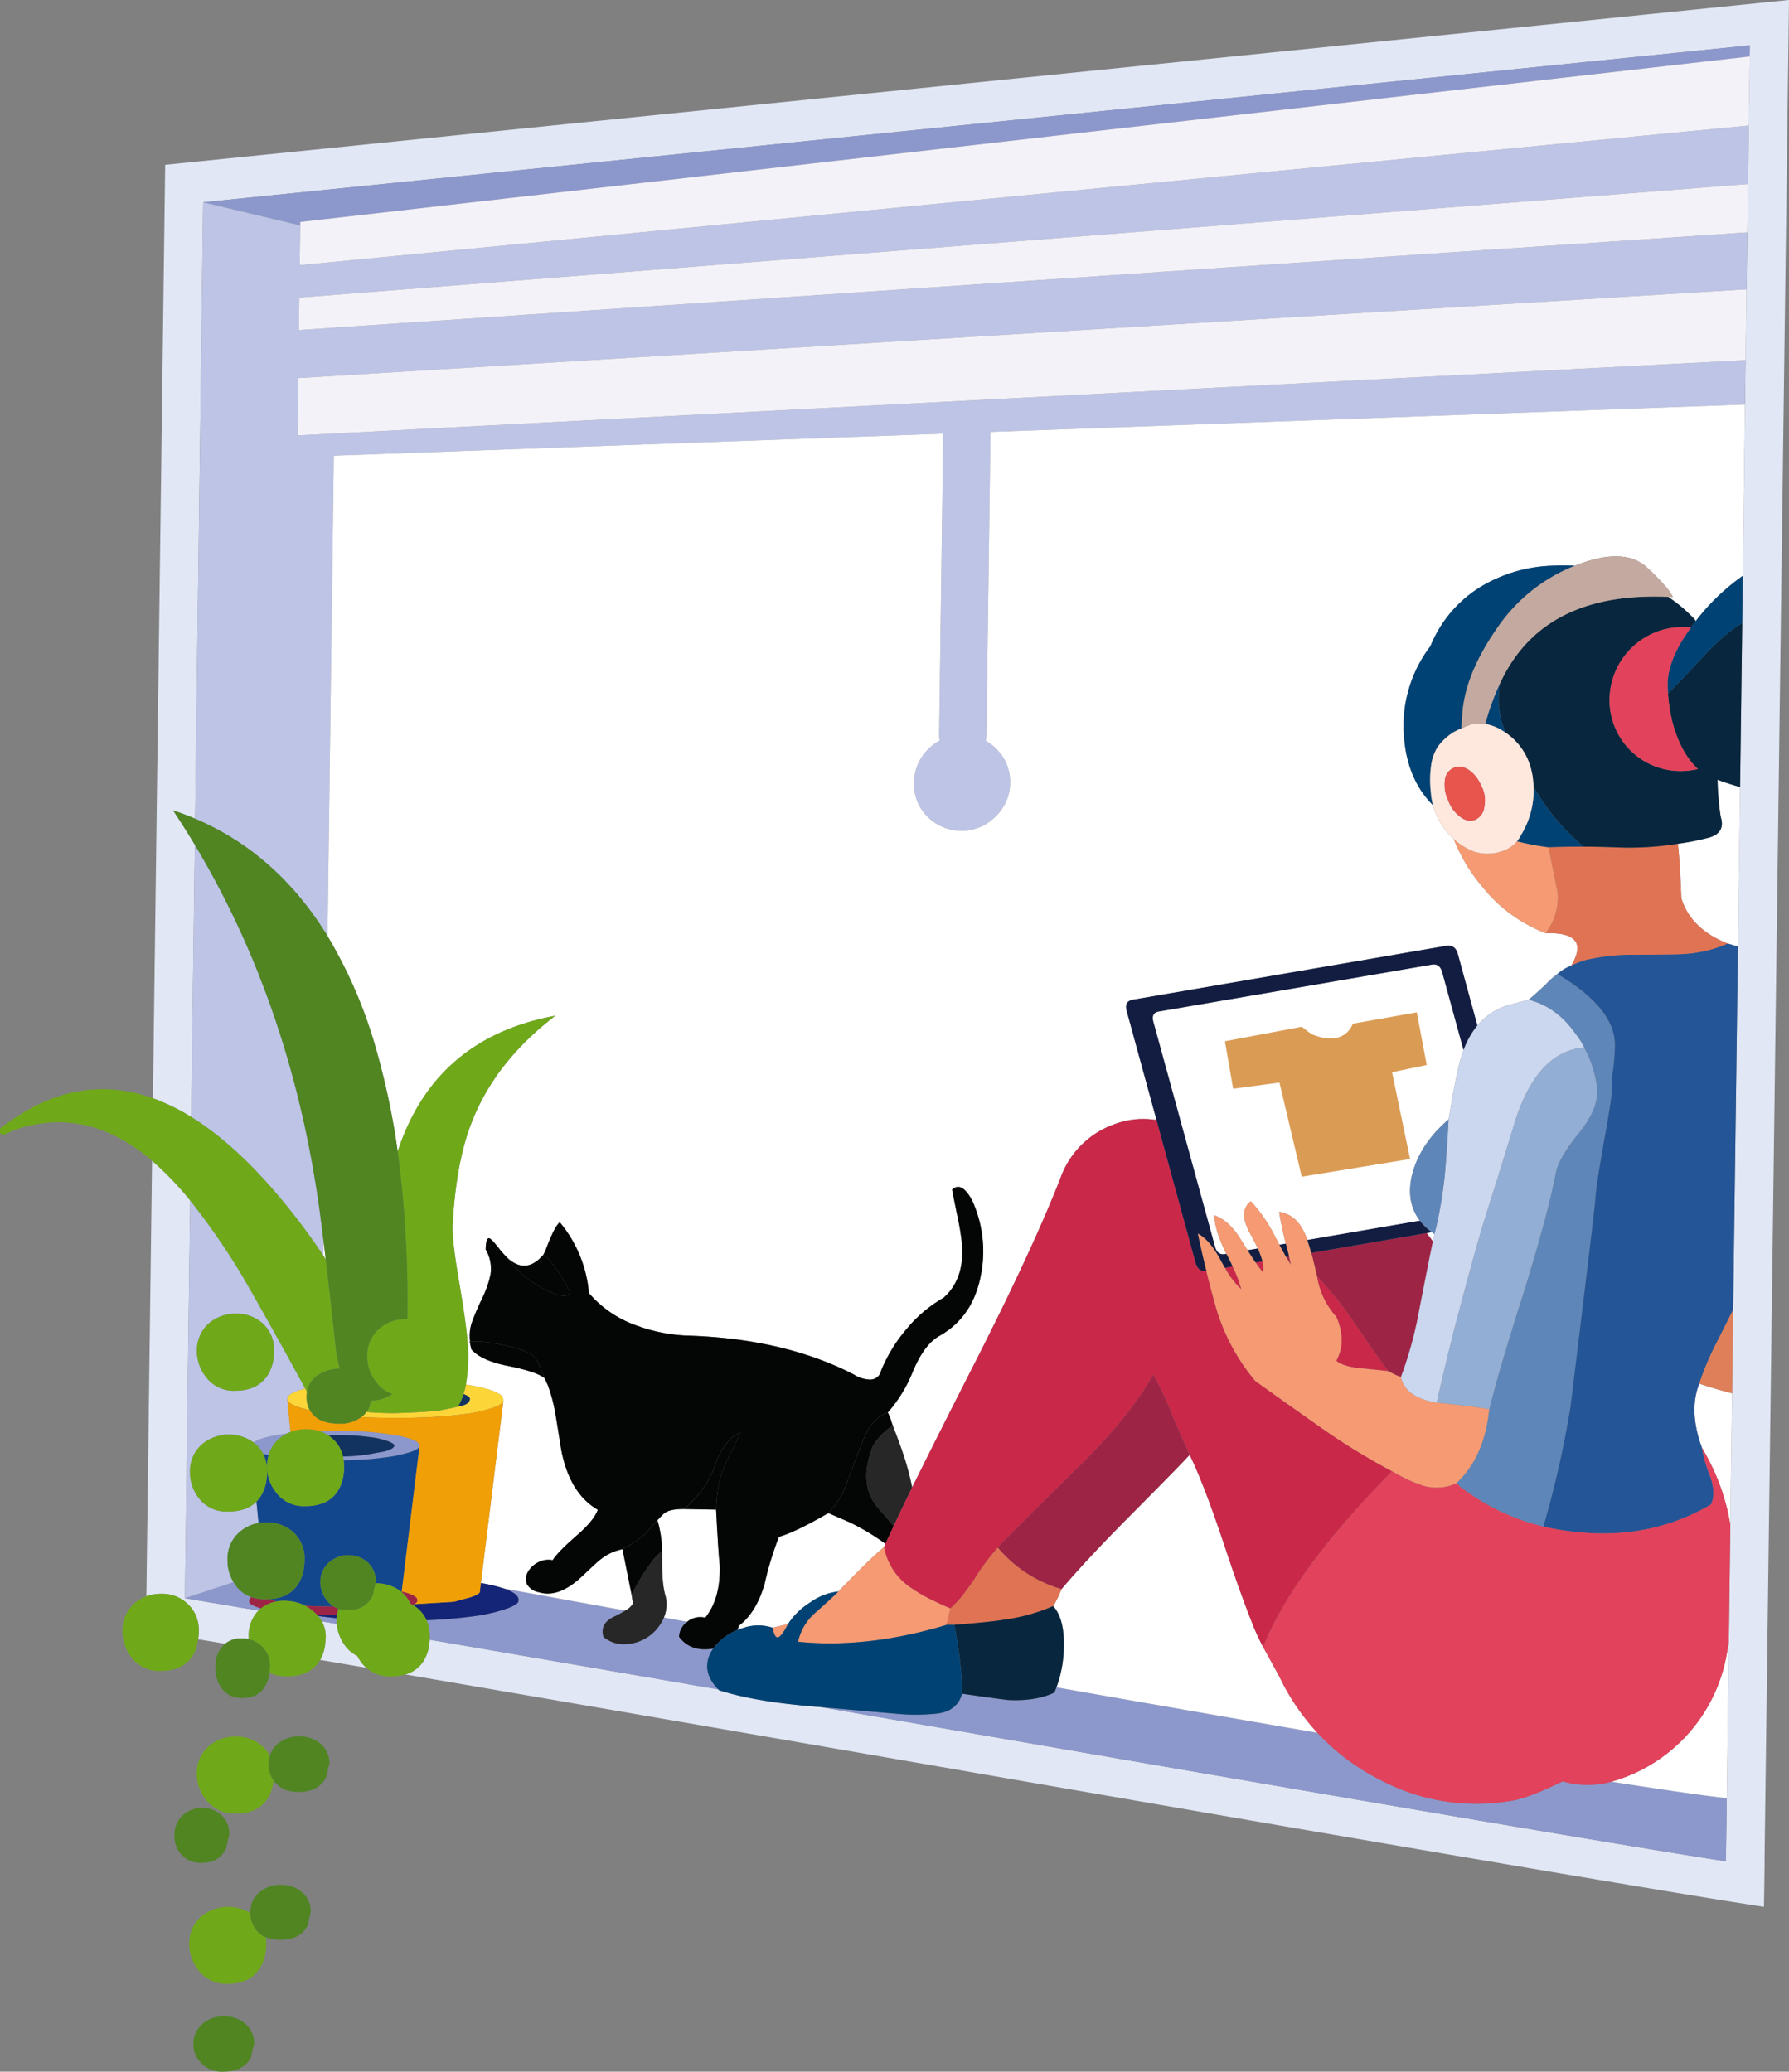 <svg xmlns="http://www.w3.org/2000/svg" xmlns:xlink="http://www.w3.org/1999/xlink" width="491.011" height="568.494" viewBox="0 0 491.011 568.494">
  <rect x="0" y="0" width="491.011" height="568.494" fill="#808080" stroke="none"/>
  <defs>
    <clipPath id="clip-path">
      <path id="Trazado_19875" data-name="Trazado 19875" d="M1132.959,6049.135q.21,1.268,1.481,7.416a69.046,69.046,0,0,1,1.271,7.891q.585,9.321-5.085,14.351a36.814,36.814,0,0,0-10.168,8.58,41.886,41.886,0,0,0-6.993,11.439,2.992,2.992,0,0,1-3.228,2.437,8.749,8.749,0,0,1-4.237-1.378q-18.591-9.636-44.542-10.644a45.3,45.3,0,0,1-15.413-2.912,30.466,30.466,0,0,1-12.764-8.793,34.866,34.866,0,0,0-8-19.437q-1.428,1.113-3.705,7.152a10.185,10.185,0,0,1-.742,1.641q3.6,3.125,7.256,10.434-.9,2.221-6.94-.8a27.166,27.166,0,0,1-10.167-8.58,26.7,26.7,0,0,1-2.543-2.859q-1.908-2.436-2.49-2.6c-.635-.139-.971.882-1.005,3.072a10.381,10.381,0,0,1,1.325,6.886,27.965,27.965,0,0,1-2.383,6.727,63.116,63.116,0,0,0-2.862,6.776,12.247,12.247,0,0,0-.37,4.873,25.071,25.071,0,0,1,5.136.266,60.634,60.634,0,0,1,6.357,1.218,20.484,20.484,0,0,1,4.819,1.8,5.283,5.283,0,0,1,2.543,2.913q.793,1.851,2.116,4.979l.054.213c.073.106.143.209.213.316a42.8,42.8,0,0,1,2.116,7.731q.585,3.392,1.644,10.172,2.277,12.071,10.062,16.577-1.059,2.966-5.718,6.99-5.242,4.552-6.673,6.833a5.971,5.971,0,0,0-4.081.635,6.653,6.653,0,0,0-2.752,2.65,3.905,3.905,0,0,0-.266,3.228,4.635,4.635,0,0,0,3.285,2.277q5.4,1.7,11.758-4.237,4.234-4.025,5.136-4.713a13.808,13.808,0,0,1,5.668-2.756,25.992,25.992,0,0,0,6.353-4.024q1.7-1.745,3.655-4.023.109-.106.159-.16.21-.266,1.538-1.588,1.428-1.377,5.771-1.325,6.3-5.93,8.211-11.705a19.856,19.856,0,0,1,3.758-6.886,7.827,7.827,0,0,1,3.338-2.383q-.585,1.433-3.072,6.41a31.82,31.82,0,0,0-3.019,8.581,51.243,51.243,0,0,0-.582,6.143q.583,11.438,1,15.3.264,9.062-3.971,14.355a5.689,5.689,0,0,0-4.766.952,1.408,1.408,0,0,0-.186.16,5.4,5.4,0,0,0-2.25,4.13q3.125,4.184,9.056,3.285c.1-.02.21-.036.316-.053a12.182,12.182,0,0,1,1.644-1.854,15.188,15.188,0,0,1,5.056-3.285c.13-.353.243-.725.346-1.112q4.768-3.6,7.043-11.385a87.527,87.527,0,0,1,3.97-13.031q4.4-1.218,13.56-6.513a22.17,22.17,0,0,0,5.192-8.687q2.117-5.665,4.446-11.6,2.436-5.932,6.677-7.31a38.278,38.278,0,0,0,6.776-11.012q3.229-7.893,7.681-10.172,9-5.241,11.123-16.681a33.562,33.562,0,0,0-2.386-20.232q-2.017-3.82-3.909-3.82a2.447,2.447,0,0,0-1.649.748" fill="none"/>
    </clipPath>
    <linearGradient id="linear-gradient" x1="-5.171" y1="39.107" x2="-5.165" y2="39.107" gradientUnits="objectBoundingBox">
      <stop offset="0" stop-color="#252425"/>
      <stop offset="1" stop-color="#040505"/>
    </linearGradient>
  </defs>
  <g id="Grupo_9168" data-name="Grupo 9168" transform="translate(-748.642 -5722.677)">
    <path id="Trazado_19864" data-name="Trazado 19864" d="M1351.4,5773.176l.211-16.047.265-18.961h-.027c.009-.379.016-.759.027-1.138l.026-1.907-424.491,43.058-2.224,169.161q-2.938-1.244-6.037-2.277,3.082,4.64,5.958,9.427l-.98,74.7a55.58,55.58,0,0,0-10.513-5.136l3.363-256.152,445.675-45.229q-.052,3.92-.1,7.785l-.054,4.661-6.566,498.32h.026q-.073,6.7-.185,12.5-35.274-5.349-213.65-36.279-97.008-16.821-159.23-27.488a8.475,8.475,0,0,0,5.482-4.607,10.3,10.3,0,0,0,1.06-3.708c.049-.32.093-.727.132-1.218q34.077,5.84,79.231,13.638c.073.076.152.155.238.238q9.428,3.019,24.68,4.343,1.728.155,3.337.292,21.333,3.69,44.806,7.759,169.9,29.446,203.48,34.531c.009-.607.017-1.226.026-1.853q0-.325,0-.663l.212-14.8.557-42.66.423-32.387.476-36.067.292-22.933,1.325-99.648.582-43.773.583-44.964.159-13,.608-47,.159-12.181.265-19.437.212-15.624ZM923.837,6052.1l-1.457,109.155q9.028,1.506,20.205,3.389a9.752,9.752,0,0,0-2.674,7.15c0,.23,0,.459,0,.689a8.059,8.059,0,0,0-1.589-.213,7,7,0,0,0-4.9,1.484q-3.82-.639-7.415-1.245a.7.7,0,0,0,.026-.132,8.833,8.833,0,0,0,.16-1.908,9.715,9.715,0,0,0-3.178-7.784,10.117,10.117,0,0,0-7.15-2.648,11.5,11.5,0,0,0-4.051.688l1.562-119.509a84.561,84.561,0,0,1,10.46,10.884m36.146,115.51q2.031.336,4.1.688a11.589,11.589,0,0,0,2.093,5.72,9.141,9.141,0,0,0,3.548,3.071,12.47,12.47,0,0,0,.847,1.431,10.141,10.141,0,0,0,1.616,1.827q-6.561-1.119-12.684-2.171c.109-.193.214-.4.318-.609a10.338,10.338,0,0,0,1.059-3.708,18.652,18.652,0,0,0,.158-1.906,8.526,8.526,0,0,0-1.059-4.343" transform="translate(-123)" fill="#e1e7f5" fill-rule="evenodd"/>
    <path id="Trazado_19865" data-name="Trazado 19865" d="M1351.848,5738.168l-397.8,45.415v.954l-26.64-6.355,424.491-43.059-.026,1.907c-.011.38-.019.76-.028,1.138m-254.8,452.985q20.162,1.787,21.927,1.932a55.025,55.025,0,0,0,9.8-.158q5.561-.636,6.938-5.454,11.068,1.586,12.816,1.747,7.521.318,12.5-2.067.309-.716.583-1.456,1.555.282,3.125.556,38.088,6.7,68.478,11.917a61.09,61.09,0,0,0,17.425,13.029,56.381,56.381,0,0,0,36.862,5.454q4.447-.951,13.028-5.136a24.788,24.788,0,0,0,12.5.317c.293-.077.585-.155.873-.237q22.026,3.45,31.672,4.527l-.212,14.8c0,.224,0,.445,0,.661q-.015.943-.026,1.854-33.579-5.083-203.481-34.531-23.474-4.069-44.806-7.759m-36.781-23.435a5.406,5.406,0,0,0-2.251,4.131q3.125,4.184,9.056,3.282l.318-.052a8.28,8.28,0,0,0-1.641,4.4q-.205,3.519,3.045,6.8-45.154-7.8-79.232-13.637.01-.322.026-.689a11.065,11.065,0,0,0-.874-4.662,134.515,134.515,0,0,0,15.333-1.429q1.484-.318,2.649-.582,6.3-1.537,7.2-3.019l.053-.582q0-1.737-4.052-3.1,15.141,2.782,33.366,6.065a31.77,31.77,0,0,1-3.363,1.8q-3.654,1.854-2.648,5.4a8.485,8.485,0,0,0,6.039,2.011,11.567,11.567,0,0,0,6.142-1.959,11.939,11.939,0,0,0,4.185-4.819c.083-.175.162-.352.238-.53q3.156.571,6.409,1.166m-98.51-51.136a9.725,9.725,0,0,0-2.6-1.218q2.151-.078,4.475-.079a97.028,97.028,0,0,1,16.525,1.217q6.62,1.218,6.62,2.861v.212q-.371,1.218-4.926,2.224-1.005.212-1.8.424a90.992,90.992,0,0,1-14.088,1.192c-.045-.363-.107-.716-.185-1.06a47.278,47.278,0,0,0,9.137-.98q1.27-.212,2.118-.371,2.648-.634,2.86-1.641-.213-1.008-4.926-2.066a65.922,65.922,0,0,0-11.334-.795q-.959.031-1.88.08m-16.392,5.429q-.829-.212-1.509-.424a9.311,9.311,0,0,0-2.092-2.649c-.175-.151-.35-.292-.53-.422q1.435-1.167,6.144-2.014,1.476-.267,3.1-.476a11.211,11.211,0,0,0-2.145,1.43,9.127,9.127,0,0,0-2.966,4.555m-22.986,39.244,13.348-4.422c.149.238.308.478.476.715a8.943,8.943,0,0,0,4.4,3.416,1.367,1.367,0,0,0-.583,1.033v.371q.467.847,3.258,1.668a8.5,8.5,0,0,0-.689.61q-11.177-1.882-20.206-3.391m41.708,7.044q-2.073-.352-4.1-.688a8.6,8.6,0,0,0-1.006-1.483q2.439.356,5.084.61c0,.135,0,.266,0,.4,0,.392,0,.78.026,1.164" transform="translate(-123)" fill="#8c98cc" fill-rule="evenodd"/>
    <path id="Trazado_19866" data-name="Trazado 19866" d="M961.545,5979.569q-13.875-22.645-36.359-32.228l2.225-169.159,26.64,6.355-.16,10.91,397.72-38.318-.212,16.048-397.613,31.168-.1,8.9,397.532-26.8-.212,15.624L953.469,5826.43l-.16,15.73,397.428-20.656-.16,12.182-207.082,7.521-1.112,83.149a6.8,6.8,0,0,1-.212,1.589,13.246,13.246,0,0,1,2.913,2.224,12.7,12.7,0,0,1,3.815,9.374,12.859,12.859,0,0,1-4.079,9.27,13.106,13.106,0,0,1-18.59,0,12.368,12.368,0,0,1-3.707-9.27,12.984,12.984,0,0,1,3.972-9.374,13.716,13.716,0,0,1,3.073-2.276,7.127,7.127,0,0,1-.16-1.537l1.112-82.673-167.254,6.038Zm-1.086,83.813-.053,3.892a183.332,183.332,0,0,0-13.028-17.238q-11.773-13.734-23.251-20.842l.98-74.7q27.282,45.531,34.664,103.435.339,2.637.688,5.455m-38.08,97.873,1.457-109.154a187.182,187.182,0,0,1,16.18,23.939q6.106,10.636,15.412,27.672-4.926,1.278-4.925,2.834v.265l.873,8.817c-.306.119-.607.251-.9.4q-1.623.207-3.1.476-4.71.847-6.144,2.014a11.548,11.548,0,0,0-14.034.422,9.591,9.591,0,0,0-3.39,7.627,11.272,11.272,0,0,0,2.118,6.832,9.519,9.519,0,0,0,8.315,4.079q5.088,0,7.786-2.727l.582,5.877a10.427,10.427,0,0,0-5.138,2.411,9.59,9.59,0,0,0-3.388,7.626,11.4,11.4,0,0,0,1.641,6.17Zm24.469-67.685a9.717,9.717,0,0,0-3.178-7.785,10.507,10.507,0,0,0-7.256-2.6,11.108,11.108,0,0,0-7.308,2.542,9.694,9.694,0,0,0-3.39,7.627,11.2,11.2,0,0,0,2.278,6.938,9.489,9.489,0,0,0,8.155,4.026q6.834,0,9.481-5.191a12.955,12.955,0,0,0,1.112-3.654,15.423,15.423,0,0,0,.106-1.907" transform="translate(-123)" fill="#bdc4e5" fill-rule="evenodd"/>
    <path id="Trazado_19867" data-name="Trazado 19867" d="M1349.969,5880.689a59.684,59.684,0,0,0-11.255,10.354q-.877,1.062-1.668,2.092c-.1-.167-.2-.334-.292-.5a43.144,43.144,0,0,0-7.282-6.17c.432.028.863.054,1.3.08q-.794-2.224-6.939-8-6.2-5.933-19.383-.849c-.2.076-.389.155-.583.239a52.087,52.087,0,0,0-5.826-.026,40.555,40.555,0,0,0-19.966,5.772,34.1,34.1,0,0,0-13.824,16.313,36.022,36.022,0,0,0-7.255,24.892q.892,11.7,7.944,18.748a18.746,18.746,0,0,0,5.19,8.792c.162.159.329.318.5.477a47.045,47.045,0,0,0,7.918,13.188,40.954,40.954,0,0,0,17.32,12.657q12.55-.316,6.99,8.951a11.669,11.669,0,0,0-3.76,2.277,19.568,19.568,0,0,0-3.072,2.7q-2.118,2.066-4.82,4.343l-5.349,1.43a17.077,17.077,0,0,0-8.738,5.667l-5.35-19.6q-.741-2.7-3.231-2.277l-85.957,14.776q-2.436.425-1.694,3.125l8.182,29.9a22.452,22.452,0,0,0-11.573,1.138,24.346,24.346,0,0,0-14.723,14.565q-7.469,19.225-23.621,51-10.539,20.667-17.159,34.107a73.475,73.475,0,0,0-2.542-9.427q-.848-2.543-2.755-7.521l-.318-.847-.264-.9q-.318-.743-.582-1.43c-.072-.141-.142-.283-.212-.424a38.339,38.339,0,0,0,6.779-11.016q3.23-7.892,7.68-10.169,9-5.243,11.122-16.683a33.57,33.57,0,0,0-2.384-20.231q-2.913-5.509-5.561-3.072.211,1.271,1.483,7.415a69.224,69.224,0,0,1,1.27,7.891q.585,9.321-5.084,14.353a36.785,36.785,0,0,0-10.169,8.58,41.86,41.86,0,0,0-6.991,11.439,3,3,0,0,1-3.23,2.437,8.787,8.787,0,0,1-4.237-1.378q-18.59-9.639-44.541-10.645a45.319,45.319,0,0,1-15.413-2.913,30.461,30.461,0,0,1-12.763-8.792,34.859,34.859,0,0,0-8-19.436q-1.431,1.112-3.707,7.15a9.909,9.909,0,0,1-.743,1.641,1.567,1.567,0,0,1-.422.53q-4.557,4.926-9.428.529a26.826,26.826,0,0,1-2.542-2.86q-1.906-2.436-2.489-2.594-.953-.213-1.006,3.071a10.381,10.381,0,0,1,1.323,6.885,27.8,27.8,0,0,1-2.383,6.727,62.853,62.853,0,0,0-2.86,6.779,12.217,12.217,0,0,0-.37,4.872h-.106q.105.53.211,1.006.106.53.212,1.007l.053.106v.053q2.7,3.018,9.639,4.448,7.891,1.537,10.329,3.337.316.582.634,1.218l.053.212c.071.106.142.212.212.318a42.906,42.906,0,0,1,2.118,7.732q.585,3.39,1.642,10.169,2.277,12.075,10.063,16.577-1.059,2.966-5.72,6.991-5.242,4.553-6.672,6.832a5.972,5.972,0,0,0-4.08.636,6.628,6.628,0,0,0-2.752,2.648,3.911,3.911,0,0,0-.265,3.231,4.637,4.637,0,0,0,3.283,2.277q5.4,1.7,11.758-4.237,4.236-4.026,5.137-4.714a13.76,13.76,0,0,1,5.667-2.754l.423-.053,2.49,12.393q.211,1.326.371,2.49a5.427,5.427,0,0,1-2.093,1.906q-18.225-3.282-33.366-6.064a42.267,42.267,0,0,0-5.746-1.4c-.173-.03-.349-.056-.53-.08l6.144-49.756v-.53a1.742,1.742,0,0,0-.9-1.484h-.08q-1.9-1.38-7.6-2.436-.815-.146-1.668-.264a44.293,44.293,0,0,0,.449-11.6q-.369-5.508-2.594-18.219-1.749-10.646-1.483-14.194.953-17.161,5.243-28.017,6.462-16.577,22.932-29.182-31.83,5.878-42.475,34.955-.418,1.151-.795,2.357a200.761,200.761,0,0,0-5.56-26.825,128.539,128.539,0,0,0-13.691-32.333l1.722-131.85,167.253-6.038-1.112,82.675a7.109,7.109,0,0,0,.16,1.535,13.729,13.729,0,0,0-3.072,2.278,12.975,12.975,0,0,0-3.973,9.374,12.369,12.369,0,0,0,3.707,9.268,13.106,13.106,0,0,0,18.59,0,12.857,12.857,0,0,0,4.079-9.268,12.689,12.689,0,0,0-3.815-9.374,13.187,13.187,0,0,0-2.913-2.224,6.81,6.81,0,0,0,.212-1.589l1.113-83.151,207.082-7.521Zm-1.324,101.74-2.78-.821q-10.222-4.025-12.765-12.5-.369-9.958-.953-14.883a73.939,73.939,0,0,0,8.367-1.642q4.82-1.271,3.391-5.773a80.693,80.693,0,0,1-.875-10.169q2.557.993,6.2,2.013ZM1338.767,6120q-3.706-10.116-.741-17.636,4.221,1.449,9,2.648l-.477,36.067a59.34,59.34,0,0,0-7.785-21.079m-24.866,91.6a44.261,44.261,0,0,0,31.645-34.876q.311-1.625.583-3.256l-.556,42.66q-9.647-1.077-31.672-4.528m-40.569-200.726c-.04.131-.085.263-.132.4q-1.375,3.072-3.972,18.59-8.051,6.885-10.115,15.57-1.584,7.263,2.25,12.235l-30.9,5.3c-.112-.3-.217-.582-.318-.847q-2.278-6.092-7.414-6.885.316,2.383,1.482,7.362.188.71.344,1.376l-1.748.292q-.866-1.615-1.879-3.576a42.177,42.177,0,0,0-5.985-8.367q-3.6,2.754-.106,9,1.2,2.181,2.012,3.972l-2.78.477q-.8-1.228-1.722-2.7-3.229-5.456-7.414-6.885.107,4.131,3.231,10.434l.079.158-.343.053q-2.172.37-2.808-2.118l-16.895-61.6q-.687-2.49,1.483-2.86l74.942-12.869q2.171-.372,2.86,2.118Zm-8.394,52.512q-.828-1.152-1.721-2.331l1.429-.238q.3.231.662.5Zm-66.785,58.523q4.077,8.315,10.063,26.428,4.182,12.5,7.414,20.549a60.826,60.826,0,0,0,2.7,5.773q2.013,3.654,3.867,7.044.953,1.747,1.748,3.39a62.017,62.017,0,0,0,9.267,13.082q-30.39-5.217-68.478-11.917-1.569-.276-3.125-.557a32.889,32.889,0,0,0,2.012-11.042q.211-7.732-2.914-11.229a31.393,31.393,0,0,0,2.278-4.66q6.356-7.52,17.265-18.589l.954-.954q14.988-15.094,16.948-17.318m-83.494,24.416c-.133.305-.265.6-.4.9q-4.4,3.706-12.5,12.181a16.639,16.639,0,0,0-7.839,3.071,19.362,19.362,0,0,0-6.038,5.933q-2.436.476-4.182.953a12.554,12.554,0,0,0-7.892,0,16.637,16.637,0,0,0-1.722.582c.13-.354.243-.725.345-1.112q4.767-3.6,7.043-11.387a87.03,87.03,0,0,1,3.973-13.028q4.4-1.219,13.557-6.515a3,3,0,0,1,.372.159l3.655,1.589a8.648,8.648,0,0,1,1.165.53v-.053a63.083,63.083,0,0,1,10.46,6.2m-154.253-79.046.053-3.893q.287,2.375.582,4.872-.314-.5-.635-.979m107.778,69.671q.584,11.439,1.007,15.306.266,9.057-3.973,14.352a5.692,5.692,0,0,0-4.766.954,1.306,1.306,0,0,0-.185.159q-3.253-.6-6.409-1.166a9.33,9.33,0,0,0,.45-5.878q-1.007-3.231-.953-10.487v-1.853a30.713,30.713,0,0,0-1.272-8.474c.072-.071.124-.124.16-.159q.21-.264,1.536-1.589,1.43-1.377,5.772-1.324Z" transform="translate(-123)" fill="#fff" fill-rule="evenodd"/>
    <path id="Trazado_19868" data-name="Trazado 19868" d="M1009.9,6158.581q4.053,1.364,4.052,3.1l-.053.582q-.9,1.485-7.2,3.02-1.167.266-2.649.582a134.969,134.969,0,0,1-15.333,1.43,9.051,9.051,0,0,0-2.3-3.124,10.473,10.473,0,0,0-1.483-1.086,4.057,4.057,0,0,0,.4-.186l10.485-.636.715-.105q1.06-.265,1.853-.529,4.45-1.006,4.98-2.066v-.265l.265-2.2c.18.024.356.05.529.08a42.267,42.267,0,0,1,5.746,1.4m-45.838,8.156q-2.645-.253-5.084-.608c-.1-.107-.2-.212-.292-.319q2.054.053,4.264.053h1.192c-.035.289-.061.58-.08.874" transform="translate(-123)" fill="#142476" fill-rule="evenodd"/>
    <path id="Trazado_19869" data-name="Trazado 19869" d="M997.348,6108.664q.624-.133,1.139-.265,2.064-.53,2.119-1.853,0-.686-1.748-1.3a22.893,22.893,0,0,0,.662-2.622q.853.12,1.668.265,5.7,1.056,7.6,2.436h.08a1.741,1.741,0,0,1,.9,1.485v.528q-.8,1.325-6.249,2.6-1.06.265-2.384.53c-.24.036-.478.072-.715.106l-5.031.582q-6.73.636-15.174.636-4.952,0-9.348-.265a7.2,7.2,0,0,0,1.351-1.377q3.543.316,7.785.318,8.9-.265,12.552-.795,2.894-.546,4.766-.98Zm-40.675.98q-5.643-1.255-6.169-2.832v-.266q0-1.556,4.924-2.834c.161.292.319.583.477.874a8.3,8.3,0,0,0-.105,1.218,7.393,7.393,0,0,0,.873,3.84" transform="translate(-123)" fill="#fcd538" fill-rule="evenodd"/>
    <path id="Trazado_19870" data-name="Trazado 19870" d="M947.563,6162.129a12.712,12.712,0,0,1-1.827-.608q5.956-.425,8.262-5.084a10.321,10.321,0,0,0,1.06-3.708,9.454,9.454,0,0,0,.158-1.907,9.718,9.718,0,0,0-3.178-7.785,10.7,10.7,0,0,0-7.308-2.6,11.788,11.788,0,0,0-2.119.185l-.582-5.877a8.74,8.74,0,0,0,1.7-2.412,10.3,10.3,0,0,0,1.059-3.706,8.961,8.961,0,0,0,.159-1.906,10.984,10.984,0,0,0-1.086-5.138q.68.213,1.509.424a11.507,11.507,0,0,0-.423,3.072,11.232,11.232,0,0,0,2.171,6.726,9.526,9.526,0,0,0,8.315,4.184q6.992,0,9.48-5.138a11.905,11.905,0,0,0,1.059-3.707,13.178,13.178,0,0,0,.106-1.906,12.739,12.739,0,0,0-.106-1.827,90.992,90.992,0,0,0,14.088-1.192c.529-.141,1.131-.283,1.8-.424q4.555-1.006,4.926-2.224l-4.873,39.854-.026.133a10.989,10.989,0,0,0-7.177-2.384h-.027c.053-.22.079-.29.08-.212a6.976,6.976,0,0,0-2.277-5.614,8.089,8.089,0,0,0-10.434,0,7.125,7.125,0,0,0-2.489,5.614,7.826,7.826,0,0,0,1.589,4.607,7.064,7.064,0,0,0,2.066,1.96H963q-4.129,0-7.627-.239a12.658,12.658,0,0,0-4.819-1.3,12,12,0,0,0-2.993.132" transform="translate(-123)" fill="#13478d" fill-rule="evenodd"/>
    <path id="Trazado_19871" data-name="Trazado 19871" d="M998.857,6105.248q1.749.612,1.748,1.3-.052,1.323-2.118,1.853-.516.132-1.14.265a16.141,16.141,0,0,0,1.51-3.416m-33.075,17.107a9.062,9.062,0,0,0-2.887-4.9,9.569,9.569,0,0,0-1.138-.874q.919-.048,1.879-.08a65.943,65.943,0,0,1,11.335.795q4.715,1.059,4.926,2.065-.213,1.007-2.861,1.642-.846.159-2.118.371a47.345,47.345,0,0,1-9.136.98" transform="translate(-123)" fill="#12335f" fill-rule="evenodd"/>
    <path id="Trazado_19872" data-name="Trazado 19872" d="M924.128,6029.194q11.477,7.11,23.25,20.842a183,183,0,0,1,13.028,17.238c.216.322.427.648.636.98q1.362,11.3,2.86,25.316a46.951,46.951,0,0,0,1.033,4.714,10.25,10.25,0,0,0-6.223,1.906,6.638,6.638,0,0,0-2.807,4.4c-.158-.291-.316-.582-.477-.874q-9.3-17.037-15.412-27.672a187.182,187.182,0,0,0-16.18-23.939,84.432,84.432,0,0,0-10.46-10.884q-.312-.289-.635-.556-17.373-14.406-36.491-8.1-.742.264-3.125,1.324a1.683,1.683,0,0,1-1.483-.212V6032.4q20.472-16.018,41.973-8.341a55.67,55.67,0,0,1,10.513,5.136m64.587,138.1a11.1,11.1,0,0,1,.874,4.662c-.011.245-.02.474-.027.689-.039.49-.083.9-.132,1.217a10.292,10.292,0,0,1-1.059,3.708,8.472,8.472,0,0,1-5.483,4.607,13.9,13.9,0,0,1-4,.531,9.721,9.721,0,0,1-6.7-2.357,10.071,10.071,0,0,1-1.616-1.828,12.47,12.47,0,0,1-.847-1.431,9.138,9.138,0,0,1-3.548-3.07,11.583,11.583,0,0,1-2.093-5.721c-.023-.384-.031-.772-.026-1.165,0-.13,0-.261,0-.4q.029-.441.08-.874a10.489,10.489,0,0,1,.343-1.72,7.834,7.834,0,0,0,2.543.4q5.033,0,6.938-4.079.534-2.6.714-3.283h.027a10.989,10.989,0,0,1,7.177,2.384c.046.036.091.07.132.1a8.858,8.858,0,0,1,2.3,3.072c.2.107.406.221.609.344a10.621,10.621,0,0,1,1.483,1.085,9.1,9.1,0,0,1,2.3,3.124m-16.5-57.145a7.675,7.675,0,0,0,.688-1.059q.351-1.28.583-2.066a10.344,10.344,0,0,0,5.8-1.8,9.44,9.44,0,0,1-4.582-3.5,11.283,11.283,0,0,1-2.278-6.886,9.7,9.7,0,0,1,3.391-7.626,10.893,10.893,0,0,1,7.256-2.543h.37a308.258,308.258,0,0,0-2.648-45.944q.376-1.206.794-2.356,10.645-29.078,42.475-34.955-16.469,12.6-22.932,29.182-4.29,10.855-5.243,28.017-.264,3.546,1.484,14.194,2.223,12.71,2.593,18.217a44.246,44.246,0,0,1-.449,11.6,22.474,22.474,0,0,1-.662,2.623,16.029,16.029,0,0,1-1.51,3.416l-.026.025q-1.873.434-4.767.98-3.654.53-12.551.795-4.242,0-7.786-.318m-25.369-16.577a15.423,15.423,0,0,1-.106,1.907,12.955,12.955,0,0,1-1.112,3.654q-2.649,5.19-9.48,5.19a9.49,9.49,0,0,1-8.156-4.025,11.21,11.21,0,0,1-2.278-6.938,9.7,9.7,0,0,1,3.39-7.627,11.111,11.111,0,0,1,7.308-2.542,10.51,10.51,0,0,1,7.257,2.6,9.72,9.72,0,0,1,3.177,7.785m14.91,23.012a9.559,9.559,0,0,1,1.137.874,9.05,9.05,0,0,1,2.887,4.9,10.736,10.736,0,0,1,.185,1.06,12.747,12.747,0,0,1,.106,1.827,13.178,13.178,0,0,1-.106,1.906,11.924,11.924,0,0,1-1.059,3.707q-2.488,5.137-9.48,5.138a9.526,9.526,0,0,1-8.315-4.184,11.235,11.235,0,0,1-2.171-6.726,11.526,11.526,0,0,1,.423-3.073,9.129,9.129,0,0,1,2.966-4.554,11.211,11.211,0,0,1,2.145-1.43c.293-.147.594-.279.9-.4a11.614,11.614,0,0,1,4.264-.768,11.843,11.843,0,0,1,3.522.5,9.715,9.715,0,0,1,2.6,1.218m-6.383,46.712a12.3,12.3,0,0,1,2.436,1.668,11.168,11.168,0,0,1,.874.849l.292.317a8.846,8.846,0,0,1,2.065,5.826,18.3,18.3,0,0,1-.159,1.906,10.292,10.292,0,0,1-1.059,3.708c-.1.212-.209.416-.317.61q-2.607,4.526-9.163,4.528a10.476,10.476,0,0,1-4.74-1.034,14.266,14.266,0,0,0,.133-1.721,7.451,7.451,0,0,0-5.826-7.467c-.005-.231-.005-.459,0-.69a9.746,9.746,0,0,1,2.674-7.148,8.679,8.679,0,0,1,.689-.61l.026-.027a9.127,9.127,0,0,1,4.263-1.88,11.957,11.957,0,0,1,2.993-.132,12.658,12.658,0,0,1,4.819,1.3m-8.659,47.905a2.466,2.466,0,0,1-.027.318,12.938,12.938,0,0,1-1.006,3.653q-2.488,5.19-9.374,5.191a9.778,9.778,0,0,1-8.315-4.078,11.113,11.113,0,0,1-2.33-6.885,9.694,9.694,0,0,1,3.389-7.627,11.105,11.105,0,0,1,7.309-2.542,10.515,10.515,0,0,1,7.256,2.6,9.118,9.118,0,0,1,2.092,2.675,8.252,8.252,0,0,0-.345,2.305,7.253,7.253,0,0,0,1.351,4.4m-2.118,43.084a13.073,13.073,0,0,1,.132,2.041c-.035.7-.088,1.34-.159,1.9a11.042,11.042,0,0,1-1.112,3.654q-2.595,5.19-9.428,5.191a9.536,9.536,0,0,1-8.155-4.078,11.276,11.276,0,0,1-2.278-6.886,9.691,9.691,0,0,1,3.39-7.626,11.712,11.712,0,0,1,13.4-.821,7.172,7.172,0,0,0,1.431,4.422,6.3,6.3,0,0,0,2.781,2.2m-.742-132.7a10.971,10.971,0,0,1,1.086,5.138,8.944,8.944,0,0,1-.159,1.9,10.306,10.306,0,0,1-1.059,3.708,8.729,8.729,0,0,1-1.7,2.411q-2.7,2.725-7.786,2.727a9.519,9.519,0,0,1-8.315-4.079,11.275,11.275,0,0,1-2.118-6.832,9.594,9.594,0,0,1,3.39-7.627,11.544,11.544,0,0,1,14.035-.422q.269.195.529.422a9.311,9.311,0,0,1,2.092,2.649m-17.848,50.923a12.152,12.152,0,0,1-.927,3.574q-2.543,5.139-9.427,5.139a9.374,9.374,0,0,1-8.315-4.29,11.28,11.28,0,0,1-2.066-6.62,9.806,9.806,0,0,1,3.39-7.733,10.169,10.169,0,0,1,3.151-1.853,11.509,11.509,0,0,1,4.052-.689,10.109,10.109,0,0,1,7.15,2.649,9.717,9.717,0,0,1,3.178,7.784,8.819,8.819,0,0,1-.16,1.906.705.705,0,0,1-.026.133" transform="translate(-123)" fill="#6fa919" fill-rule="evenodd"/>
    <path id="Trazado_19873" data-name="Trazado 19873" d="M970.866,6111.524a9.452,9.452,0,0,1-6.117,1.853q-5.4,0-7.573-2.964a6.163,6.163,0,0,1-.5-.768,7.394,7.394,0,0,1-.873-3.84,8.448,8.448,0,0,1,.106-1.219,6.635,6.635,0,0,1,2.807-4.4,10.254,10.254,0,0,1,6.223-1.906,46.988,46.988,0,0,1-1.033-4.713q-1.5-14.021-2.861-25.317-.294-2.5-.582-4.873-.349-2.817-.688-5.454-7.382-57.9-34.664-103.435-2.875-4.787-5.958-9.428,3.1,1.032,6.037,2.278,22.485,9.581,36.359,32.227a128.57,128.57,0,0,1,13.691,32.333,200.809,200.809,0,0,1,5.56,26.826,308.251,308.251,0,0,1,2.649,45.944h-.37a10.9,10.9,0,0,0-7.257,2.542,9.7,9.7,0,0,0-3.39,7.627,11.273,11.273,0,0,0,2.278,6.886,9.43,9.43,0,0,0,4.582,3.5,10.346,10.346,0,0,1-5.8,1.8q-.232.786-.583,2.066a7.588,7.588,0,0,1-.688,1.059,7.2,7.2,0,0,1-1.351,1.377m3.813,45.654q-.18.683-.715,3.283-1.906,4.079-6.937,4.079a7.834,7.834,0,0,1-2.543-.4,6.6,6.6,0,0,1-1.27-.61,7.064,7.064,0,0,1-2.066-1.96,7.826,7.826,0,0,1-1.589-4.607,7.125,7.125,0,0,1,2.489-5.614,8.089,8.089,0,0,1,10.434,0,6.976,6.976,0,0,1,2.277,5.614c0-.078-.027-.008-.08.212m-28.943,4.343q-.624.053-1.271.052a11.579,11.579,0,0,1-3.866-.609,8.947,8.947,0,0,1-4.4-3.415c-.168-.238-.328-.478-.477-.716a11.4,11.4,0,0,1-1.641-6.17,9.588,9.588,0,0,1,3.389-7.626,10.42,10.42,0,0,1,5.137-2.411,11.788,11.788,0,0,1,2.119-.185,10.7,10.7,0,0,1,7.308,2.6,9.717,9.717,0,0,1,3.178,7.785,9.448,9.448,0,0,1-.158,1.907,10.342,10.342,0,0,1-1.06,3.708q-2.307,4.659-8.262,5.084m-.132,20.151a9.816,9.816,0,0,1-.769,2.888q-1.748,4.077-6.672,4.078a6.6,6.6,0,0,1-6.091-3.284,9.746,9.746,0,0,1-1.325-5.244,7.964,7.964,0,0,1,2.384-6.09c.1-.089.2-.178.292-.266a7,7,0,0,1,4.9-1.483,8.069,8.069,0,0,1,1.589.213,7.691,7.691,0,0,1,3.547,1.907,7.194,7.194,0,0,1,2.278,5.56,14.054,14.054,0,0,1-.132,1.721m1.112,29.527a7.253,7.253,0,0,1-1.351-4.4,8.254,8.254,0,0,1,.344-2.305,6.86,6.86,0,0,1,2.3-3.416,8.959,8.959,0,0,1,5.773-1.906,8.744,8.744,0,0,1,5.72,1.906,6.859,6.859,0,0,1,2.542,5.721q0-.475-.795,3.388-2.012,4.239-7.626,4.238-4.715,0-6.832-3.125c-.022-.032-.049-.067-.079-.106m-2.118,43.084a6.294,6.294,0,0,1-2.781-2.2,7.172,7.172,0,0,1-1.431-4.422c0-.083,0-.163,0-.237a6.936,6.936,0,0,1,2.649-5.615,8.872,8.872,0,0,1,5.72-1.907,8.451,8.451,0,0,1,5.614,1.907,6.657,6.657,0,0,1,2.542,5.615q0-.267-.794,3.548-1.961,4.025-7.468,4.025a10.368,10.368,0,0,1-4.051-.716m-12.262-33.6a7.042,7.042,0,0,1,2.224,5.612q0-.262-.847,3.55-1.854,4.025-6.673,4.024a6.959,6.959,0,0,1-6.143-2.912,7.707,7.707,0,0,1-1.377-4.662,7.194,7.194,0,0,1,2.436-5.612,8.012,8.012,0,0,1,10.38,0m9.057,63.076a18.547,18.547,0,0,0-.794,3.338q-2.013,4.078-7.627,4.077a7.753,7.753,0,0,1-6.621-2.965,6.773,6.773,0,0,1-1.641-4.45,7.35,7.35,0,0,1,2.648-5.824,8.793,8.793,0,0,1,5.773-1.96,8.584,8.584,0,0,1,5.72,1.96,7.059,7.059,0,0,1,2.542,5.824" transform="translate(-123)" fill="#508522" fill-rule="evenodd"/>
    <path id="Trazado_19874" data-name="Trazado 19874" d="M951.376,6115.628l-.873-8.817q.525,1.578,6.169,2.834a6.092,6.092,0,0,0,.5.768q2.17,2.966,7.573,2.964a9.456,9.456,0,0,0,6.117-1.852q4.4.264,9.348.264,8.444,0,15.174-.636l5.031-.582c.238-.033.475-.07.715-.106q1.325-.264,2.384-.529,5.454-1.272,6.249-2.6l-6.143,49.757-.265,2.2v.266q-.531,1.058-4.98,2.064-.794.266-1.853.53c-.233.036-.472.071-.715.106l-10.485.635a1.8,1.8,0,0,0,.873-.9v-.212q0-1.322-4.29-2.356l4.873-39.854v-.212q0-1.642-6.62-2.861a97.028,97.028,0,0,0-16.525-1.217q-2.325,0-4.475.079a11.875,11.875,0,0,0-3.522-.5,11.614,11.614,0,0,0-4.264.767" transform="translate(-123)" fill="#f09f07" fill-rule="evenodd"/>
    <g id="Grupo_8684" data-name="Grupo 8684" transform="translate(-123)">
      <g id="Grupo_8683" data-name="Grupo 8683" clip-path="url(#clip-path)">
        <rect id="Rectángulo_3523" data-name="Rectángulo 3523" width="188.927" height="185.185" transform="translate(941.061 6089.091) rotate(-34.427)" fill="url(#linear-gradient)"/>
      </g>
    </g>
    <path id="Trazado_19876" data-name="Trazado 19876" d="M1053.859,6166.552c-.078.178-.156.355-.239.53a11.944,11.944,0,0,1-4.184,4.819,11.576,11.576,0,0,1-6.144,1.959,8.479,8.479,0,0,1-6.037-2.011q-1.008-3.551,2.647-5.4a31.9,31.9,0,0,0,3.364-1.8,5.458,5.458,0,0,0,2.093-1.907c-.108-.778-.23-1.606-.373-2.49a65.456,65.456,0,0,1,5.509-8.95,16.32,16.32,0,0,1,2.86-2.966v1.854q-.054,7.255.953,10.485a9.334,9.334,0,0,1-.449,5.88m63.024-25.025q-1.773-2.277-4-4.739-5.984-6.675-1.589-17.478a10.122,10.122,0,0,1,.688-1.007,17.446,17.446,0,0,1,4.713-4.4q1.908,4.978,2.755,7.52a73.56,73.56,0,0,1,2.542,9.427q-1.023,2.106-1.959,4.025-1.74,3.633-3.152,6.647" transform="translate(-123)" fill="#272727" fill-rule="evenodd"/>
    <path id="Trazado_19877" data-name="Trazado 19877" d="M1042.074,6147.909a26.1,26.1,0,0,0,6.355-4.025q1.7-1.747,3.654-4.025a30.713,30.713,0,0,1,1.272,8.474,16.255,16.255,0,0,0-2.86,2.966,65.4,65.4,0,0,0-5.508,8.95l-2.49-12.393Zm-20.444-45.918q-.318-.635-.634-1.218-2.437-1.8-10.329-3.337-6.939-1.43-9.639-4.448v-.053l-.053-.106q-.1-.477-.212-1.007-.105-.475-.211-1.006h.106a24.988,24.988,0,0,1,5.136.265,61.486,61.486,0,0,1,6.356,1.218,20.313,20.313,0,0,1,4.82,1.8,5.268,5.268,0,0,1,2.542,2.913q.793,1.852,2.118,4.978m-.795-35.114q3.6,3.126,7.257,10.434-.9,2.224-6.938-.795a27.148,27.148,0,0,1-10.169-8.58q4.872,4.4,9.428-.529a1.567,1.567,0,0,0,.422-.53m96.047,74.651q-1.231,2.633-2.223,4.793a63.083,63.083,0,0,0-10.46-6.2v.053a8.648,8.648,0,0,0-1.165-.53l-3.655-1.589a3,3,0,0,0-.372-.159,22.151,22.151,0,0,0,5.192-8.685q2.117-5.668,4.448-11.6,2.436-5.933,6.674-7.309c.07.141.14.283.212.424q.264.688.582,1.43l.264.9.318.847a17.444,17.444,0,0,0-4.714,4.4,10.228,10.228,0,0,0-.688,1.007q-4.4,10.8,1.589,17.477,2.227,2.463,4,4.741m-48.7-4.582-8.633-.159q6.3-5.931,8.209-11.7a19.836,19.836,0,0,1,3.761-6.886,7.8,7.8,0,0,1,3.336-2.383q-.582,1.431-3.071,6.408a31.928,31.928,0,0,0-3.02,8.58,51.738,51.738,0,0,0-.582,6.144" transform="translate(-123)" fill="#040505" fill-rule="evenodd"/>
    <path id="Trazado_19878" data-name="Trazado 19878" d="M1209.937,6070.213a31.941,31.941,0,0,1,2.409,6.3,22.8,22.8,0,0,1-4.5-5.931Zm-20.867-40.171,10.672,39.06q.713,2.643,2.993,2.357,1.124,4.547,2.515,9.559a55.778,55.778,0,0,0,10.963,20.655q12.181,8.687,18.377,13.029a180.8,180.8,0,0,0,19.12,11.705q-27.274,27.7-35.379,48.248a60.739,60.739,0,0,1-2.7-5.774q-3.229-8.049-7.414-20.548-5.985-18.114-10.063-26.428-.954-2.067-4.873-11.069a81.188,81.188,0,0,0-5.137-10.91q-6.25,11.228-20.02,24.839-5.879,5.771-10.274,10.115-10.857,10.752-12.341,12.5a60.224,60.224,0,0,0-6.355,8.527q-1.43,2.138-2.728,3.813a28.416,28.416,0,0,1-3.945,4.343q-2.539-1.075-4.661-2.118a42.547,42.547,0,0,1-6.779-3.972,17.161,17.161,0,0,1-6.779-10.751c.133-.3.265-.6.4-.9q.99-2.158,2.223-4.793,1.413-3.015,3.153-6.647l1.959-4.025q6.621-13.44,17.159-34.107,16.154-31.778,23.621-51a24.346,24.346,0,0,1,14.723-14.565,22.452,22.452,0,0,1,11.573-1.138m44.038,42.82a96.86,96.86,0,0,1,10.275,12.817q7.2,10.592,9.374,13.293-.795-.159-7.679-.8-4.767-.475-6.673-2.065,2.911-5.455,0-12.075a21.351,21.351,0,0,1-5.3-11.175m-16.842-3.734,1.854-.317a9.159,9.159,0,0,1,.292,1.615l-.053,1.3c-.007.041-.015.085-.028.133a23.088,23.088,0,0,1-2.065-2.728" transform="translate(-123)" fill="#ca2849" fill-rule="evenodd"/>
    <path id="Trazado_19879" data-name="Trazado 19879" d="M1263.218,6061.051q.892,1.179,1.72,2.331-.316,1.112-3.76,18.748a106.036,106.036,0,0,1-5.03,18.431,19.518,19.518,0,0,1-3.39-1.589q-2.172-2.7-9.374-13.293a97.019,97.019,0,0,0-10.275-12.817l-1.192-4.952q-.187-.729-.371-1.4Zm-38.53,6.62.766-.132q.318,1.317.5,2.251-.562-.893-1.27-2.119m-26.534,54.234q-1.959,2.225-16.948,17.318c-.317.319-.637.635-.955.954q-10.908,11.069-17.264,18.589a35.672,35.672,0,0,1-17.478-11.387q1.484-1.748,12.34-12.5,4.4-4.343,10.275-10.115,13.768-13.613,20.02-24.839a81.376,81.376,0,0,1,5.136,10.909q3.921,9,4.874,11.07M985.326,6162.9a4.153,4.153,0,0,1-.4.185q-.3-.183-.609-.343a8.88,8.88,0,0,0-2.3-3.072c-.041-.035-.086-.07-.132-.106l.025-.133q4.292,1.036,4.29,2.357V6162a1.794,1.794,0,0,1-.873.9m-20.841,1.245a10.5,10.5,0,0,0-.344,1.721H962.95q-2.211,0-4.264-.053a11.343,11.343,0,0,0-.874-.848,12.236,12.236,0,0,0-2.436-1.668q3.5.239,7.627.239h.212a6.545,6.545,0,0,0,1.27.609m-18.748-2.622a12.823,12.823,0,0,0,1.827.609,9.135,9.135,0,0,0-4.264,1.88l-.026.027q-2.791-.823-3.257-1.668V6162a1.366,1.366,0,0,1,.582-1.033,11.589,11.589,0,0,0,3.867.609q.646,0,1.271-.053" transform="translate(-123)" fill="#9e2445" fill-rule="evenodd"/>
    <path id="Trazado_19880" data-name="Trazado 19880" d="M1288,5953.538a69.871,69.871,0,0,0,8.659,1.642q.8,3.972,2.437,12.022a15.768,15.768,0,0,1-3.231,11.546,40.957,40.957,0,0,1-17.319-12.657,47.022,47.022,0,0,1-7.918-13.188,17.2,17.2,0,0,0,5.853,3.548,12.259,12.259,0,0,0,8.844-.794,8.536,8.536,0,0,0,2.675-2.119m-80.159,117.047a22.8,22.8,0,0,0,4.5,5.931,31.96,31.96,0,0,0-2.408-6.3q-.741-1.573-1.7-3.443-.039-.081-.078-.158-3.126-6.3-3.231-10.434,4.183,1.429,7.414,6.885.927,1.474,1.722,2.7,1.267,2,2.2,3.363a23,23,0,0,0,2.065,2.728c.013-.048.021-.092.028-.133l.052-1.3a8.983,8.983,0,0,0-.292-1.615,22.984,22.984,0,0,0-1.271-3.523q-.81-1.793-2.012-3.972-3.5-6.249.106-9a42.177,42.177,0,0,1,5.985,8.367q1.013,1.961,1.879,3.576,1.044,1.95,1.882,3.416.707,1.225,1.27,2.118-.187-.935-.5-2.251-.359-1.534-.9-3.575-.157-.666-.344-1.376-1.165-4.978-1.482-7.362,5.136.793,7.414,6.885.15.4.318.847.513,1.5,1.085,3.549.184.674.372,1.4l1.191,4.952a21.351,21.351,0,0,0,5.3,11.175q2.911,6.62,0,12.076,1.905,1.589,6.672,2.064,6.885.638,7.68.8a19.487,19.487,0,0,0,3.39,1.589q1.217,5.615,9.85,7.044h.159q10.38,1.006,14.247,1.8-1.324,13.135-9.057,20.337a13.1,13.1,0,0,1-9.162.636,42.4,42.4,0,0,1-8.474-3.972,180.636,180.636,0,0,1-19.12-11.705q-6.2-4.344-18.376-13.028a55.763,55.763,0,0,1-10.964-20.656q-1.391-5.012-2.515-9.559-1.373-5.492-2.358-10.3,3.338,1.749,6.3,7.362.606,1.1,1.164,2.066m-75.364,93.477-1.006,4.5c-.634.192-1.261.376-1.881.557q-20.344,5.821-38.238,4.157c-.225-.014-.445-.031-.662-.053v-.052a14.506,14.506,0,0,1,4.449-7.68q4.5-3.973,6.62-6.091,8.1-8.473,12.5-12.181a17.161,17.161,0,0,0,6.779,10.751,42.547,42.547,0,0,0,6.779,3.972q2.123,1.043,4.661,2.118m-44.595,4.344q-1.534,3.018-2.488,3.5-1.113.636-1.695-2.542,1.747-.477,4.183-.953" transform="translate(-123)" fill="#f59a72" fill-rule="evenodd"/>
    <path id="Trazado_19881" data-name="Trazado 19881" d="M1345.865,5981.608a34.625,34.625,0,0,1-12.658,2.913q-.794.159-13.506.159a56.475,56.475,0,0,0-12.711,1.43,23.947,23.947,0,0,0-4.131,1.589q5.561-9.269-6.99-8.951a15.768,15.768,0,0,0,3.231-11.546q-1.642-8.049-2.437-12.022,2.912-.159,9.639-.159,3.547,0,8.209.159a84.5,84.5,0,0,0,17.636-.953q.582,4.924.954,14.882,2.543,8.473,12.764,12.5M1133.54,6168.564h-2.065l1.005-4.5a28.415,28.415,0,0,0,3.946-4.343q1.3-1.677,2.727-3.813a60.3,60.3,0,0,1,6.356-8.527,35.674,35.674,0,0,0,17.477,11.387,31.281,31.281,0,0,1-2.277,4.66,50.634,50.634,0,0,1-13.346,3.708q-2.639.473-9,1.033-2.181.192-4.819.4" transform="translate(-123)" fill="#e07353" fill-rule="evenodd"/>
    <path id="Trazado_19882" data-name="Trazado 19882" d="M1335.748,5894.883a21.022,21.022,0,0,0-2.383-.133A20.077,20.077,0,0,0,1313.4,5914.5a19.444,19.444,0,0,0,19.438,19.755,20.444,20.444,0,0,0,4.82-.555q-4.473-4.158-6.727-11.891a44.076,44.076,0,0,1-1.482-8.844q2.913-2.861,9.321-9.745.806-.88,1.589-1.7,1.947-2.008,3.787-3.627a37.63,37.63,0,0,1,5.667-4.211l-.583,44.965q-3.641-1.018-6.2-2.012a80.726,80.726,0,0,0,.875,10.169q1.43,4.5-3.39,5.772a73.713,73.713,0,0,1-8.367,1.642,84.441,84.441,0,0,1-17.637.953q-4.66-.159-8.209-.159a59.072,59.072,0,0,1-12.764-14.775q-.507-.807-.979-1.59c-.031-.546-.074-1.093-.133-1.641a16.052,16.052,0,0,0-.424-2.7,17.171,17.171,0,0,0-7.149-10.592,24.342,24.342,0,0,1-1.908-8.633,45.514,45.514,0,0,1,.292-4.661c.029-.052.054-.106.079-.158q11.646-25.321,46.157-23.808a43.19,43.19,0,0,1,7.282,6.171c.1.169.193.336.292.5q-.681.887-1.3,1.748m-200.037,292.589q-.018-3.042-.317-6.382-.2-2.253-.53-4.634-.5-3.774-1.324-7.892,2.638-.2,4.819-.4,6.367-.561,9-1.033a50.634,50.634,0,0,0,13.346-3.708q3.125,3.5,2.913,11.229a32.841,32.841,0,0,1-2.012,11.042q-.273.74-.583,1.457-4.978,2.385-12.5,2.065-1.746-.158-12.816-1.747" transform="translate(-123)" fill="#08263d" fill-rule="evenodd"/>
    <path id="Trazado_19883" data-name="Trazado 19883" d="M1337.047,5893.135q.789-1.03,1.667-2.092a59.684,59.684,0,0,1,11.255-10.354l-.159,13a37.686,37.686,0,0,0-5.667,4.211q-1.839,1.619-3.787,3.627-.784.818-1.589,1.7-6.408,6.885-9.319,9.746-.109-1.272-.109-2.543.054-5.137,3.55-11.228,1.234-2.1,2.858-4.316.618-.862,1.3-1.748M1068.793,6186.28q-3.249-3.286-3.045-6.806a8.28,8.28,0,0,1,1.643-4.4,11.992,11.992,0,0,1,1.64-1.854,15.187,15.187,0,0,1,5.058-3.284,16.716,16.716,0,0,1,1.722-.582,12.554,12.554,0,0,1,7.892,0q.58,3.177,1.694,2.542.951-.477,2.488-3.5a19.362,19.362,0,0,1,6.038-5.933,16.639,16.639,0,0,1,7.839-3.071q-2.118,2.118-6.62,6.091a14.51,14.51,0,0,0-4.449,7.679v.053c.217.022.437.039.662.053q17.892,1.664,38.239-4.157.93-.272,1.88-.557h2.065q.825,4.119,1.326,7.892.324,2.382.528,4.634.3,3.339.317,6.382-1.377,4.818-6.937,5.454a54.907,54.907,0,0,1-9.8.159q-1.766-.146-21.927-1.932-1.606-.139-3.337-.292-15.252-1.323-24.68-4.343c-.085-.083-.165-.162-.238-.238m235.072-308.345a46.379,46.379,0,0,0-21.291,17.08q-8.473,12.182-9.48,22.615-.179,2.051-.344,4.926-1.068.464-2.092,1.006a15.434,15.434,0,0,0-4.4,4.025,13,13,0,0,0-1.854,5.3,28.781,28.781,0,0,0-.052,7.2,19.659,19.659,0,0,0,.582,3.548q-7.05-7.044-7.945-18.748a36.022,36.022,0,0,1,7.257-24.892,34.1,34.1,0,0,1,13.823-16.313,40.555,40.555,0,0,1,19.966-5.772,52.088,52.088,0,0,1,5.826.026m-19.013,45.786c-.243-.161-.489-.32-.742-.477a13.413,13.413,0,0,0-4.82-1.907,68.482,68.482,0,0,1,3.947-10.91,44.983,44.983,0,0,0-.292,4.661,24.316,24.316,0,0,0,1.907,8.633m21.45,31.3q-6.726,0-9.64.159a69.871,69.871,0,0,1-8.659-1.642,7.73,7.73,0,0,0,1.032-1.589,23.533,23.533,0,0,0,3.523-13.293q.471.784.979,1.589a59.06,59.06,0,0,0,12.765,14.776" transform="translate(-123)" fill="#004274" fill-rule="evenodd"/>
    <path id="Trazado_19884" data-name="Trazado 19884" d="M1189.07,6030.042l-8.182-29.9q-.742-2.7,1.7-3.125l85.956-14.777q2.489-.425,3.232,2.277l5.349,19.6a23.225,23.225,0,0,0-3.787,6.752l-5.852-21.37q-.69-2.49-2.861-2.119l-74.941,12.87q-2.172.372-1.483,2.859l16.895,61.6q.638,2.489,2.808,2.119l.342-.054q.959,1.871,1.7,3.442l-2.094.371c-.37-.642-.76-1.331-1.164-2.065q-2.969-5.615-6.3-7.361.984,4.811,2.358,10.3-2.281.288-2.994-2.356Zm29.05,38.769-1.854.317q-.93-1.367-2.2-3.362l2.781-.477a23.149,23.149,0,0,1,1.271,3.522m7.334-1.271-.766.131q-.84-1.466-1.881-3.416l1.747-.291q.543,2.041.9,3.576m37.764-6.489-31.673,5.455q-.572-2.049-1.085-3.548l30.9-5.3a15.737,15.737,0,0,0,2.832,2.807l.45.344Z" transform="translate(-123)" fill="#131d42" fill-rule="evenodd"/>
    <path id="Trazado_19885" data-name="Trazado 19885" d="M1269.228,6029.856q2.595-15.516,3.972-18.588.072-.2.132-.4a23.265,23.265,0,0,1,3.788-6.752,17.075,17.075,0,0,1,8.738-5.667l5.349-1.43q7.626,1.906,12.818,9.268a23.316,23.316,0,0,1,2.488,3.866h-.317q-12.818,1.272-18.855,20.656-.682,2.263-1.536,5.057-1.287,4.2-2.966,9.586-1.306,4.138-2.834,8.978-.573,1.86-1.191,3.813c-.015.05-.032.1-.053.159q-2.848,9.48-8.05,29.341-3.338,13.291-4.713,19.86-8.634-1.43-9.851-7.044a106.037,106.037,0,0,0,5.031-18.431q3.443-17.635,3.76-18.748l.37-2.066c.064-.214.124-.426.187-.635q.363-1.351.662-2.754c.082-.379.161-.76.238-1.138q1.055-5.142,1.721-11.043.528-5.456,1.112-15.89" transform="translate(-123)" fill="#cbd6ef" fill-rule="evenodd"/>
    <path id="Trazado_19886" data-name="Trazado 19886" d="M1291.207,5997.021q2.7-2.277,4.82-4.343a19.546,19.546,0,0,1,3.072-2.7q15.94,9.428,15.782,19.7a59.563,59.563,0,0,1-.529,6.726,12.416,12.416,0,0,0-.212,1.747v2.912q-.053,2.7-2.331,15.2-2.223,12.709-2.277,15.253,0,1.271-6.831,57.092a271.146,271.146,0,0,1-7.469,33,60.435,60.435,0,0,1-22.35-10.592,1.806,1.806,0,0,1-.476-.317,2.131,2.131,0,0,1-.265-.318c-.1-.107-.213-.212-.318-.318a1.869,1.869,0,0,1-.477-.317q7.733-7.2,9.057-20.338,2.172-9.321,9.428-32.095,6.354-20.5,8.738-32.36.528-4.184,6.567-11.546,5.351-6.726,4.82-12.181a30.962,30.962,0,0,0-3.284-10.592.647.647,0,0,1-.159-.477,23.316,23.316,0,0,0-2.488-3.866q-5.193-7.362-12.818-9.268m-21.979,32.835q-.582,10.436-1.112,15.89-.667,5.9-1.721,11.043c-.077.378-.156.759-.238,1.138q-.3,1.4-.662,2.754c-.063.209-.123.421-.187.635-.24-.181-.461-.348-.662-.5-.162-.124-.312-.238-.449-.344a15.783,15.783,0,0,1-2.834-2.807q-3.833-4.971-2.25-12.234,2.064-8.687,10.115-15.572" transform="translate(-123)" fill="#5f86b8" fill-rule="evenodd"/>
    <path id="Trazado_19887" data-name="Trazado 19887" d="M1280.4,6109.4q-3.865-.793-14.246-1.8H1266q1.377-6.565,4.714-19.86,5.2-19.862,8.049-29.342c.021-.055.038-.109.053-.158q.617-1.955,1.192-3.813,1.527-4.839,2.834-8.978,1.679-5.391,2.965-9.586.855-2.795,1.536-5.057,6.039-19.384,18.855-20.656h.317a.641.641,0,0,0,.16.476,30.973,30.973,0,0,1,3.283,10.593q.529,5.455-4.82,12.181-6.036,7.362-6.567,11.546-2.383,11.863-8.738,32.36-7.256,22.773-9.428,32.094" transform="translate(-123)" fill="#93aed4" fill-rule="evenodd"/>
    <path id="Trazado_19888" data-name="Trazado 19888" d="M1347.321,6082.077q-1.725,3.48-4.634,9.215a78.873,78.873,0,0,0-4.661,11.07q-2.966,7.52.741,17.637a35.4,35.4,0,0,0,2.278,7.837q1.587,4.66.212,7.68-16.1,9.48-35.856,7.679a76.236,76.236,0,0,1-10.169-1.589,270.961,270.961,0,0,0,7.469-33q6.832-55.822,6.831-57.092.053-2.544,2.277-15.253,2.279-12.5,2.331-15.2v-2.913a12.449,12.449,0,0,1,.212-1.748,59.577,59.577,0,0,0,.53-6.726q.158-10.274-15.783-19.7a11.654,11.654,0,0,1,3.76-2.278,23.947,23.947,0,0,1,4.131-1.589,56.412,56.412,0,0,1,12.711-1.43q12.711,0,13.506-.159a34.63,34.63,0,0,0,12.658-2.913l2.78.821Z" transform="translate(-123)" fill="#245596" fill-rule="evenodd"/>
    <path id="Trazado_19889" data-name="Trazado 19889" d="M1347.029,6105.01q-4.782-1.2-9-2.648a78.818,78.818,0,0,1,4.661-11.069q2.91-5.734,4.634-9.216Z" transform="translate(-123)" fill="#de7f5a" fill-rule="evenodd"/>
    <path id="Trazado_19890" data-name="Trazado 19890" d="M1346.13,6173.464q-.272,1.632-.583,3.256A44.259,44.259,0,0,1,1313.9,6211.6c-.288.082-.58.162-.873.239a24.8,24.8,0,0,1-12.5-.319q-8.578,4.185-13.028,5.138a56.387,56.387,0,0,1-36.862-5.455,61.068,61.068,0,0,1-17.424-13.028,62.056,62.056,0,0,1-9.268-13.082q-.8-1.642-1.748-3.39-1.852-3.39-3.866-7.044,8.1-20.548,35.379-48.248a42.394,42.394,0,0,0,8.473,3.972,13.093,13.093,0,0,0,9.162-.636,1.868,1.868,0,0,0,.477.318c.1.106.213.212.318.318a2.257,2.257,0,0,0,.265.318,1.836,1.836,0,0,0,.477.317,60.431,60.431,0,0,0,22.349,10.593,76.554,76.554,0,0,0,10.169,1.589q19.755,1.8,35.856-7.68,1.377-3.02-.212-7.68a35.385,35.385,0,0,1-2.278-7.838,59.319,59.319,0,0,1,7.785,21.079Zm-16.683-260.494a44.125,44.125,0,0,0,1.481,8.844q2.253,7.734,6.728,11.89a20.4,20.4,0,0,1-4.82.556,19.441,19.441,0,0,1-19.438-19.754,20.077,20.077,0,0,1,19.967-19.755,21.266,21.266,0,0,1,2.383.132q-1.623,2.217-2.859,4.316-3.5,6.091-3.549,11.228,0,1.272.107,2.543" transform="translate(-123)" fill="#e2425b" fill-rule="evenodd"/>
    <path id="Trazado_19891" data-name="Trazado 19891" d="M1351,5802.067l-.265,19.437-397.428,20.655.16-15.73Zm.212-15.624-397.533,26.8.1-8.9,397.613-31.168Zm.4-29.314-397.719,38.318.159-10.91v-.954l397.8-45.415h.028Z" transform="translate(-123)" fill="#f4f2f9" fill-rule="evenodd"/>
    <path id="Trazado_19892" data-name="Trazado 19892" d="M1292.558,5938.656a23.53,23.53,0,0,1-3.522,13.293,7.764,7.764,0,0,1-1.032,1.59,8.552,8.552,0,0,1-2.676,2.118,12.264,12.264,0,0,1-8.844.794,17.2,17.2,0,0,1-5.853-3.548c-.173-.159-.34-.319-.5-.477a18.744,18.744,0,0,1-5.191-8.792,19.549,19.549,0,0,1-.582-3.548,28.834,28.834,0,0,1,.052-7.2,13.012,13.012,0,0,1,1.854-5.3,15.444,15.444,0,0,1,4.4-4.024q1.026-.544,2.092-1.007a33.316,33.316,0,0,1,3.522-1.377,11.421,11.421,0,0,1,3.019.158,13.426,13.426,0,0,1,4.819,1.907c.253.157.5.317.743.477a17.166,17.166,0,0,1,7.148,10.592,16.039,16.039,0,0,1,.425,2.7c.059.549.1,1.1.132,1.642M1274.842,5934a5.008,5.008,0,0,0-2.6-.953h-.053a4.021,4.021,0,0,0-3.973,3.654,10.049,10.049,0,0,0,.425,4.5,8.645,8.645,0,0,0,.476,1.113,9.556,9.556,0,0,0,3.284,4.5,5.669,5.669,0,0,0,2.436,1.111,4.648,4.648,0,0,0,1.747-.318,4.331,4.331,0,0,0,2.437-3.5,8.829,8.829,0,0,0-.422-4.979c-.108-.211-.213-.423-.321-.634a11.992,11.992,0,0,0-1.215-2.251,9.505,9.505,0,0,0-2.226-2.252" transform="translate(-123)" fill="#fee7dd" fill-rule="evenodd"/>
    <path id="Trazado_19893" data-name="Trazado 19893" d="M1283.237,5910.427a68.488,68.488,0,0,0-3.946,10.911,11.421,11.421,0,0,0-3.019-.159,33.136,33.136,0,0,0-3.521,1.377q.165-2.877.343-4.926,1.007-10.433,9.481-22.615a46.373,46.373,0,0,1,21.29-17.08q.291-.126.583-.238,13.187-5.084,19.384.848,6.144,5.772,6.938,8c-.434-.026-.866-.052-1.3-.08q-34.509-1.513-46.156,23.806c-.025.054-.051.106-.079.159" transform="translate(-123)" fill="#c3a99f" fill-rule="evenodd"/>
    <path id="Trazado_19894" data-name="Trazado 19894" d="M1274.842,5934a9.505,9.505,0,0,1,2.226,2.252,11.992,11.992,0,0,1,1.215,2.251c.108.211.213.423.321.634a8.829,8.829,0,0,1,.422,4.979,4.331,4.331,0,0,1-2.437,3.5,4.648,4.648,0,0,1-1.747.318,5.669,5.669,0,0,1-2.436-1.111,9.556,9.556,0,0,1-3.284-4.5,8.645,8.645,0,0,1-.476-1.113,10.049,10.049,0,0,1-.425-4.5,4.021,4.021,0,0,1,3.973-3.654h.053a5.008,5.008,0,0,1,2.6.953" transform="translate(-123)" fill="#e7554d" fill-rule="evenodd"/>
    <path id="Trazado_19895" data-name="Trazado 19895" d="M1207.844,6008.409l2.251,13.04,12.711-1.7,6.111,25.838,29.733-4.862-4.94-23.811,9.507-1.984-2.715-14.457-17.57,3.118s-2.077,6.8-11.387,2.835l-2.628-1.984Z" transform="translate(-123)" fill="#da9b54" fill-rule="evenodd"/>
  </g>
</svg>
